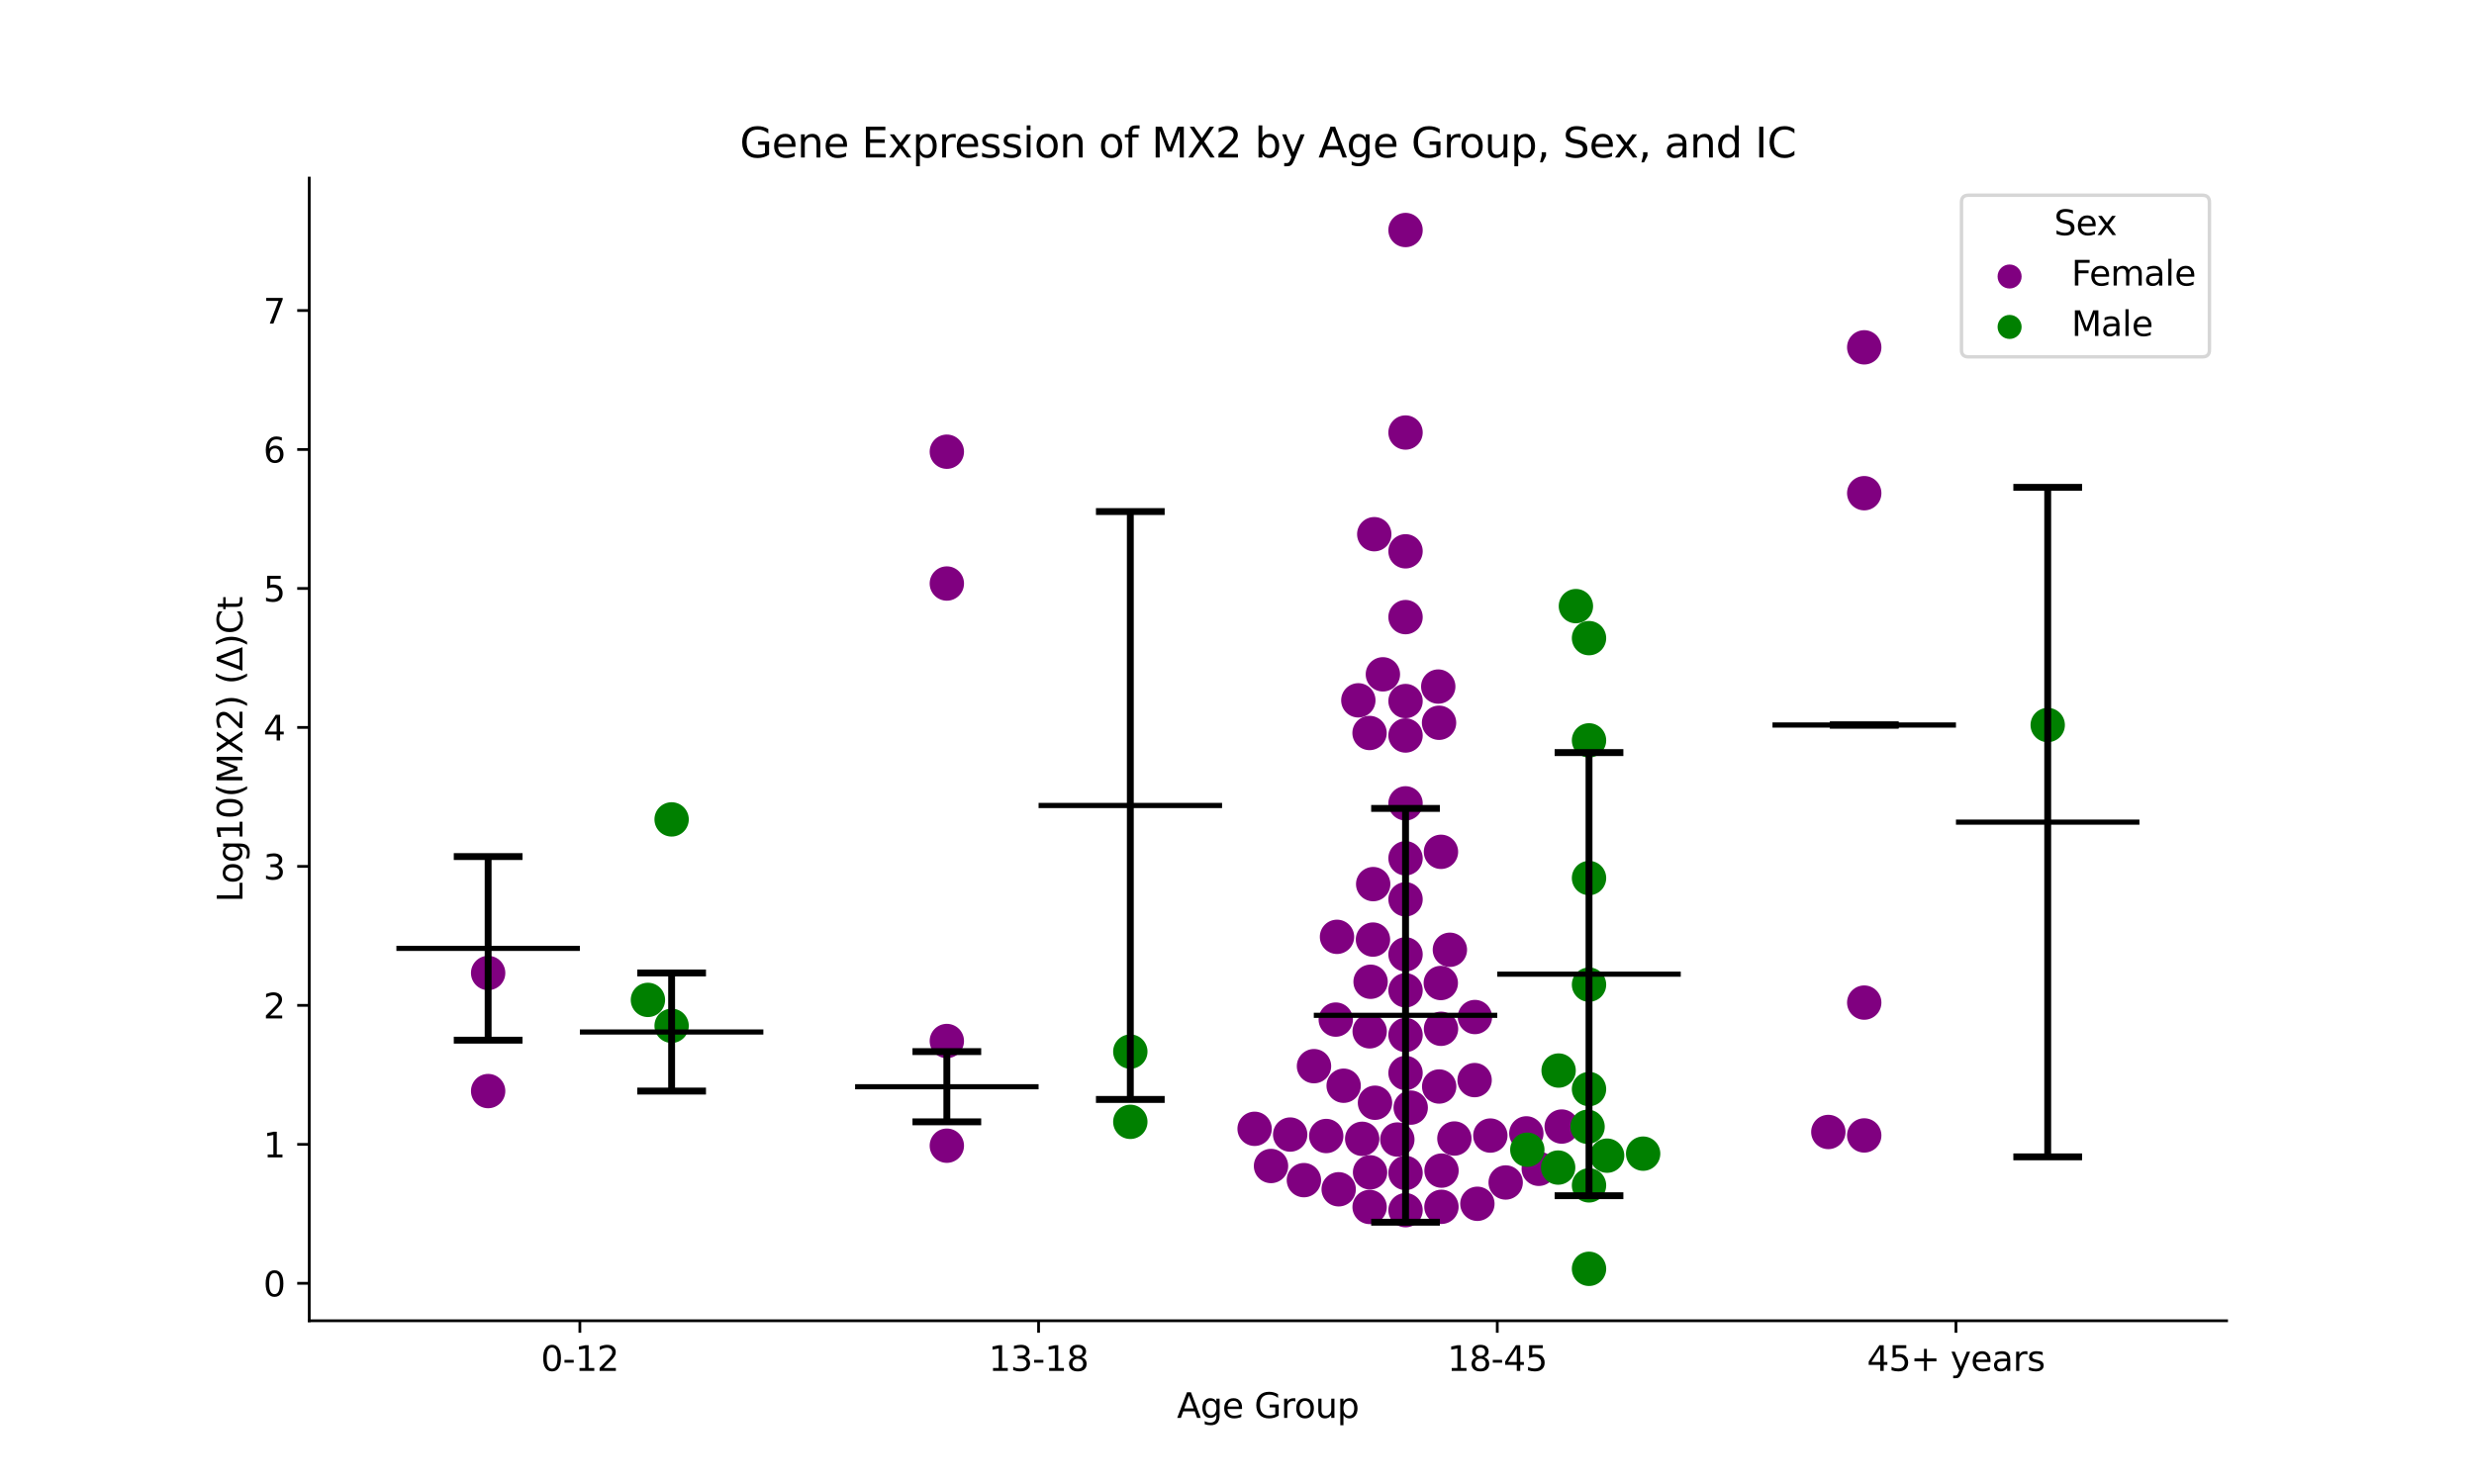 <?xml version="1.0" encoding="utf-8" standalone="no"?>
<!DOCTYPE svg PUBLIC "-//W3C//DTD SVG 1.1//EN"
  "http://www.w3.org/Graphics/SVG/1.1/DTD/svg11.dtd">
<svg xmlns:xlink="http://www.w3.org/1999/xlink" width="720pt" height="432pt" viewBox="0 0 720 432" xmlns="http://www.w3.org/2000/svg" version="1.1">
 <defs>
  <style type="text/css">*{stroke-linejoin: round; stroke-linecap: butt}</style>
 </defs>
 <g id="figure_1">
  <g id="patch_1">
   <path d="M 0 432 
L 720 432 
L 720 0 
L 0 0 
z
" style="fill: #ffffff"/>
  </g>
  <g id="axes_1">
   <g id="patch_2">
    <path d="M 90 384.48 
L 648 384.48 
L 648 51.84 
L 90 51.84 
z
" style="fill: #ffffff"/>
   </g>
   <g id="PathCollection_1">
    <defs>
     <path id="C0_0_14cafa41f7" d="M 0 5 
C 1.326 5 2.598 4.473 3.536 3.536 
C 4.473 2.598 5 1.326 5 -0 
C 5 -1.326 4.473 -2.598 3.536 -3.536 
C 2.598 -4.473 1.326 -5 0 -5 
C -1.326 -5 -2.598 -4.473 -3.536 -3.536 
C -4.473 -2.598 -5 -1.326 -5 0 
C -5 1.326 -4.473 2.598 -3.536 3.536 
C -2.598 4.473 -1.326 5 0 5 
z
"/>
    </defs>
    <g clip-path="url(#p8134dd00be)">
     <use xlink:href="#C0_0_14cafa41f7" x="142.062" y="317.617" style="fill: #800080"/>
    </g>
    <g clip-path="url(#p8134dd00be)">
     <use xlink:href="#C0_0_14cafa41f7" x="142.062" y="283.242" style="fill: #800080"/>
    </g>
   </g>
   <g id="PathCollection_2">
    <defs>
     <path id="C1_0_fc79e1c03d" d="M 0 5 
C 1.326 5 2.598 4.473 3.536 3.536 
C 4.473 2.598 5 1.326 5 -0 
C 5 -1.326 4.473 -2.598 3.536 -3.536 
C 2.598 -4.473 1.326 -5 0 -5 
C -1.326 -5 -2.598 -4.473 -3.536 -3.536 
C -4.473 -2.598 -5 -1.326 -5 0 
C -5 1.326 -4.473 2.598 -3.536 3.536 
C -2.598 4.473 -1.326 5 0 5 
z
"/>
    </defs>
    <g clip-path="url(#p8134dd00be)">
     <use xlink:href="#C1_0_fc79e1c03d" x="195.459" y="238.531" style="fill: #008000"/>
    </g>
    <g clip-path="url(#p8134dd00be)">
     <use xlink:href="#C1_0_fc79e1c03d" x="195.459" y="298.617" style="fill: #008000"/>
    </g>
    <g clip-path="url(#p8134dd00be)">
     <use xlink:href="#C1_0_fc79e1c03d" x="188.563" y="291.076" style="fill: #008000"/>
    </g>
   </g>
   <g id="PathCollection_3">
    <defs>
     <path id="C2_0_3d8d59b34d" d="M 0 5 
C 1.326 5 2.598 4.473 3.536 3.536 
C 4.473 2.598 5 1.326 5 -0 
C 5 -1.326 4.473 -2.598 3.536 -3.536 
C 2.598 -4.473 1.326 -5 0 -5 
C -1.326 -5 -2.598 -4.473 -3.536 -3.536 
C -4.473 -2.598 -5 -1.326 -5 0 
C -5 1.326 -4.473 2.598 -3.536 3.536 
C -2.598 4.473 -1.326 5 0 5 
z
"/>
    </defs>
    <g clip-path="url(#p8134dd00be)">
     <use xlink:href="#C2_0_3d8d59b34d" x="275.555" y="303.046" style="fill: #800080"/>
    </g>
    <g clip-path="url(#p8134dd00be)">
     <use xlink:href="#C2_0_3d8d59b34d" x="275.555" y="169.869" style="fill: #800080"/>
    </g>
    <g clip-path="url(#p8134dd00be)">
     <use xlink:href="#C2_0_3d8d59b34d" x="275.555" y="131.495" style="fill: #800080"/>
    </g>
    <g clip-path="url(#p8134dd00be)">
     <use xlink:href="#C2_0_3d8d59b34d" x="275.555" y="333.52" style="fill: #800080"/>
    </g>
   </g>
   <g id="PathCollection_4">
    <defs>
     <path id="C3_0_95759c732e" d="M 0 5 
C 1.326 5 2.598 4.473 3.536 3.536 
C 4.473 2.598 5 1.326 5 -0 
C 5 -1.326 4.473 -2.598 3.536 -3.536 
C 2.598 -4.473 1.326 -5 0 -5 
C -1.326 -5 -2.598 -4.473 -3.536 -3.536 
C -4.473 -2.598 -5 -1.326 -5 0 
C -5 1.326 -4.473 2.598 -3.536 3.536 
C -2.598 4.473 -1.326 5 0 5 
z
"/>
    </defs>
    <g clip-path="url(#p8134dd00be)">
     <use xlink:href="#C3_0_95759c732e" x="328.952" y="306.129" style="fill: #008000"/>
    </g>
    <g clip-path="url(#p8134dd00be)">
     <use xlink:href="#C3_0_95759c732e" x="328.952" y="326.574" style="fill: #008000"/>
    </g>
   </g>
   <g id="PathCollection_5">
    <defs>
     <path id="C4_0_d6469224ca" d="M 0 5 
C 1.326 5 2.598 4.473 3.536 3.536 
C 4.473 2.598 5 1.326 5 -0 
C 5 -1.326 4.473 -2.598 3.536 -3.536 
C 2.598 -4.473 1.326 -5 0 -5 
C -1.326 -5 -2.598 -4.473 -3.536 -3.536 
C -4.473 -2.598 -5 -1.326 -5 0 
C -5 1.326 -4.473 2.598 -3.536 3.536 
C -2.598 4.473 -1.326 5 0 5 
z
"/>
    </defs>
    <g clip-path="url(#p8134dd00be)">
     <use xlink:href="#C4_0_d6469224ca" x="419.309" y="286.162" style="fill: #800080"/>
    </g>
    <g clip-path="url(#p8134dd00be)">
     <use xlink:href="#C4_0_d6469224ca" x="409.048" y="301.296" style="fill: #800080"/>
    </g>
    <g clip-path="url(#p8134dd00be)">
     <use xlink:href="#C4_0_d6469224ca" x="399.569" y="273.52" style="fill: #800080"/>
    </g>
    <g clip-path="url(#p8134dd00be)">
     <use xlink:href="#C4_0_d6469224ca" x="409.048" y="277.821" style="fill: #800080"/>
    </g>
    <g clip-path="url(#p8134dd00be)">
     <use xlink:href="#C4_0_d6469224ca" x="421.954" y="276.485" style="fill: #800080"/>
    </g>
    <g clip-path="url(#p8134dd00be)">
     <use xlink:href="#C4_0_d6469224ca" x="429.152" y="314.424" style="fill: #800080"/>
    </g>
    <g clip-path="url(#p8134dd00be)">
     <use xlink:href="#C4_0_d6469224ca" x="418.8" y="210.4" style="fill: #800080"/>
    </g>
    <g clip-path="url(#p8134dd00be)">
     <use xlink:href="#C4_0_d6469224ca" x="409.048" y="249.852" style="fill: #800080"/>
    </g>
    <g clip-path="url(#p8134dd00be)">
     <use xlink:href="#C4_0_d6469224ca" x="423.265" y="331.43" style="fill: #800080"/>
    </g>
    <g clip-path="url(#p8134dd00be)">
     <use xlink:href="#C4_0_d6469224ca" x="438.19" y="344.226" style="fill: #800080"/>
    </g>
    <g clip-path="url(#p8134dd00be)">
     <use xlink:href="#C4_0_d6469224ca" x="382.406" y="310.368" style="fill: #800080"/>
    </g>
    <g clip-path="url(#p8134dd00be)">
     <use xlink:href="#C4_0_d6469224ca" x="447.823" y="340.246" style="fill: #800080"/>
    </g>
    <g clip-path="url(#p8134dd00be)">
     <use xlink:href="#C4_0_d6469224ca" x="454.495" y="327.947" style="fill: #800080"/>
    </g>
    <g clip-path="url(#p8134dd00be)">
     <use xlink:href="#C4_0_d6469224ca" x="398.576" y="213.378" style="fill: #800080"/>
    </g>
    <g clip-path="url(#p8134dd00be)">
     <use xlink:href="#C4_0_d6469224ca" x="409.048" y="179.646" style="fill: #800080"/>
    </g>
    <g clip-path="url(#p8134dd00be)">
     <use xlink:href="#C4_0_d6469224ca" x="409.048" y="352.289" style="fill: #800080"/>
    </g>
    <g clip-path="url(#p8134dd00be)">
     <use xlink:href="#C4_0_d6469224ca" x="410.552" y="322.434" style="fill: #800080"/>
    </g>
    <g clip-path="url(#p8134dd00be)">
     <use xlink:href="#C4_0_d6469224ca" x="409.048" y="125.91" style="fill: #800080"/>
    </g>
    <g clip-path="url(#p8134dd00be)">
     <use xlink:href="#C4_0_d6469224ca" x="398.878" y="285.796" style="fill: #800080"/>
    </g>
    <g clip-path="url(#p8134dd00be)">
     <use xlink:href="#C4_0_d6469224ca" x="409.048" y="261.797" style="fill: #800080"/>
    </g>
    <g clip-path="url(#p8134dd00be)">
     <use xlink:href="#C4_0_d6469224ca" x="409.048" y="312.353" style="fill: #800080"/>
    </g>
    <g clip-path="url(#p8134dd00be)">
     <use xlink:href="#C4_0_d6469224ca" x="409.048" y="204.085" style="fill: #800080"/>
    </g>
    <g clip-path="url(#p8134dd00be)">
     <use xlink:href="#C4_0_d6469224ca" x="402.457" y="196.301" style="fill: #800080"/>
    </g>
    <g clip-path="url(#p8134dd00be)">
     <use xlink:href="#C4_0_d6469224ca" x="409.048" y="66.96" style="fill: #800080"/>
    </g>
    <g clip-path="url(#p8134dd00be)">
     <use xlink:href="#C4_0_d6469224ca" x="369.9" y="339.431" style="fill: #800080"/>
    </g>
    <g clip-path="url(#p8134dd00be)">
     <use xlink:href="#C4_0_d6469224ca" x="399.947" y="155.507" style="fill: #800080"/>
    </g>
    <g clip-path="url(#p8134dd00be)">
     <use xlink:href="#C4_0_d6469224ca" x="389.103" y="272.717" style="fill: #800080"/>
    </g>
    <g clip-path="url(#p8134dd00be)">
     <use xlink:href="#C4_0_d6469224ca" x="385.967" y="330.7" style="fill: #800080"/>
    </g>
    <g clip-path="url(#p8134dd00be)">
     <use xlink:href="#C4_0_d6469224ca" x="409.048" y="233.863" style="fill: #800080"/>
    </g>
    <g clip-path="url(#p8134dd00be)">
     <use xlink:href="#C4_0_d6469224ca" x="398.594" y="351.355" style="fill: #800080"/>
    </g>
    <g clip-path="url(#p8134dd00be)">
     <use xlink:href="#C4_0_d6469224ca" x="406.661" y="331.722" style="fill: #800080"/>
    </g>
    <g clip-path="url(#p8134dd00be)">
     <use xlink:href="#C4_0_d6469224ca" x="418.568" y="199.867" style="fill: #800080"/>
    </g>
    <g clip-path="url(#p8134dd00be)">
     <use xlink:href="#C4_0_d6469224ca" x="419.36" y="247.971" style="fill: #800080"/>
    </g>
    <g clip-path="url(#p8134dd00be)">
     <use xlink:href="#C4_0_d6469224ca" x="444.205" y="329.934" style="fill: #800080"/>
    </g>
    <g clip-path="url(#p8134dd00be)">
     <use xlink:href="#C4_0_d6469224ca" x="429.957" y="350.432" style="fill: #800080"/>
    </g>
    <g clip-path="url(#p8134dd00be)">
     <use xlink:href="#C4_0_d6469224ca" x="409.048" y="160.494" style="fill: #800080"/>
    </g>
    <g clip-path="url(#p8134dd00be)">
     <use xlink:href="#C4_0_d6469224ca" x="419.375" y="299.487" style="fill: #800080"/>
    </g>
    <g clip-path="url(#p8134dd00be)">
     <use xlink:href="#C4_0_d6469224ca" x="398.608" y="300.225" style="fill: #800080"/>
    </g>
    <g clip-path="url(#p8134dd00be)">
     <use xlink:href="#C4_0_d6469224ca" x="379.47" y="343.545" style="fill: #800080"/>
    </g>
    <g clip-path="url(#p8134dd00be)">
     <use xlink:href="#C4_0_d6469224ca" x="409.048" y="341.46" style="fill: #800080"/>
    </g>
    <g clip-path="url(#p8134dd00be)">
     <use xlink:href="#C4_0_d6469224ca" x="419.497" y="351.311" style="fill: #800080"/>
    </g>
    <g clip-path="url(#p8134dd00be)">
     <use xlink:href="#C4_0_d6469224ca" x="400.158" y="321.016" style="fill: #800080"/>
    </g>
    <g clip-path="url(#p8134dd00be)">
     <use xlink:href="#C4_0_d6469224ca" x="365.124" y="328.605" style="fill: #800080"/>
    </g>
    <g clip-path="url(#p8134dd00be)">
     <use xlink:href="#C4_0_d6469224ca" x="398.726" y="341.277" style="fill: #800080"/>
    </g>
    <g clip-path="url(#p8134dd00be)">
     <use xlink:href="#C4_0_d6469224ca" x="419.523" y="340.774" style="fill: #800080"/>
    </g>
    <g clip-path="url(#p8134dd00be)">
     <use xlink:href="#C4_0_d6469224ca" x="375.477" y="330.277" style="fill: #800080"/>
    </g>
    <g clip-path="url(#p8134dd00be)">
     <use xlink:href="#C4_0_d6469224ca" x="433.726" y="330.57" style="fill: #800080"/>
    </g>
    <g clip-path="url(#p8134dd00be)">
     <use xlink:href="#C4_0_d6469224ca" x="391.038" y="316.061" style="fill: #800080"/>
    </g>
    <g clip-path="url(#p8134dd00be)">
     <use xlink:href="#C4_0_d6469224ca" x="388.74" y="296.81" style="fill: #800080"/>
    </g>
    <g clip-path="url(#p8134dd00be)">
     <use xlink:href="#C4_0_d6469224ca" x="395.312" y="203.873" style="fill: #800080"/>
    </g>
    <g clip-path="url(#p8134dd00be)">
     <use xlink:href="#C4_0_d6469224ca" x="399.633" y="257.371" style="fill: #800080"/>
    </g>
    <g clip-path="url(#p8134dd00be)">
     <use xlink:href="#C4_0_d6469224ca" x="418.836" y="316.289" style="fill: #800080"/>
    </g>
    <g clip-path="url(#p8134dd00be)">
     <use xlink:href="#C4_0_d6469224ca" x="429.24" y="296.064" style="fill: #800080"/>
    </g>
    <g clip-path="url(#p8134dd00be)">
     <use xlink:href="#C4_0_d6469224ca" x="396.432" y="331.518" style="fill: #800080"/>
    </g>
    <g clip-path="url(#p8134dd00be)">
     <use xlink:href="#C4_0_d6469224ca" x="409.048" y="288.284" style="fill: #800080"/>
    </g>
    <g clip-path="url(#p8134dd00be)">
     <use xlink:href="#C4_0_d6469224ca" x="409.048" y="214.106" style="fill: #800080"/>
    </g>
    <g clip-path="url(#p8134dd00be)">
     <use xlink:href="#C4_0_d6469224ca" x="389.592" y="346.207" style="fill: #800080"/>
    </g>
   </g>
   <g id="PathCollection_6">
    <defs>
     <path id="C5_0_64994efc6b" d="M 0 5 
C 1.326 5 2.598 4.473 3.536 3.536 
C 4.473 2.598 5 1.326 5 -0 
C 5 -1.326 4.473 -2.598 3.536 -3.536 
C 2.598 -4.473 1.326 -5 0 -5 
C -1.326 -5 -2.598 -4.473 -3.536 -3.536 
C -4.473 -2.598 -5 -1.326 -5 0 
C -5 1.326 -4.473 2.598 -3.536 3.536 
C -2.598 4.473 -1.326 5 0 5 
z
"/>
    </defs>
    <g clip-path="url(#p8134dd00be)">
     <use xlink:href="#C5_0_64994efc6b" x="462.445" y="255.607" style="fill: #008000"/>
    </g>
    <g clip-path="url(#p8134dd00be)">
     <use xlink:href="#C5_0_64994efc6b" x="462.445" y="345.066" style="fill: #008000"/>
    </g>
    <g clip-path="url(#p8134dd00be)">
     <use xlink:href="#C5_0_64994efc6b" x="462.445" y="369.36" style="fill: #008000"/>
    </g>
    <g clip-path="url(#p8134dd00be)">
     <use xlink:href="#C5_0_64994efc6b" x="462.445" y="215.524" style="fill: #008000"/>
    </g>
    <g clip-path="url(#p8134dd00be)">
     <use xlink:href="#C5_0_64994efc6b" x="462.445" y="185.764" style="fill: #008000"/>
    </g>
    <g clip-path="url(#p8134dd00be)">
     <use xlink:href="#C5_0_64994efc6b" x="462.024" y="328.014" style="fill: #008000"/>
    </g>
    <g clip-path="url(#p8134dd00be)">
     <use xlink:href="#C5_0_64994efc6b" x="462.445" y="286.637" style="fill: #008000"/>
    </g>
    <g clip-path="url(#p8134dd00be)">
     <use xlink:href="#C5_0_64994efc6b" x="478.198" y="335.833" style="fill: #008000"/>
    </g>
    <g clip-path="url(#p8134dd00be)">
     <use xlink:href="#C5_0_64994efc6b" x="458.631" y="176.448" style="fill: #008000"/>
    </g>
    <g clip-path="url(#p8134dd00be)">
     <use xlink:href="#C5_0_64994efc6b" x="467.716" y="336.418" style="fill: #008000"/>
    </g>
    <g clip-path="url(#p8134dd00be)">
     <use xlink:href="#C5_0_64994efc6b" x="453.601" y="311.641" style="fill: #008000"/>
    </g>
    <g clip-path="url(#p8134dd00be)">
     <use xlink:href="#C5_0_64994efc6b" x="462.445" y="317.032" style="fill: #008000"/>
    </g>
    <g clip-path="url(#p8134dd00be)">
     <use xlink:href="#C5_0_64994efc6b" x="444.491" y="334.692" style="fill: #008000"/>
    </g>
    <g clip-path="url(#p8134dd00be)">
     <use xlink:href="#C5_0_64994efc6b" x="453.463" y="339.887" style="fill: #008000"/>
    </g>
   </g>
   <g id="PathCollection_7">
    <defs>
     <path id="C6_0_3e6d1acc61" d="M 0 5 
C 1.326 5 2.598 4.473 3.536 3.536 
C 4.473 2.598 5 1.326 5 -0 
C 5 -1.326 4.473 -2.598 3.536 -3.536 
C 2.598 -4.473 1.326 -5 0 -5 
C -1.326 -5 -2.598 -4.473 -3.536 -3.536 
C -4.473 -2.598 -5 -1.326 -5 0 
C -5 1.326 -4.473 2.598 -3.536 3.536 
C -2.598 4.473 -1.326 5 0 5 
z
"/>
    </defs>
    <g clip-path="url(#p8134dd00be)">
     <use xlink:href="#C6_0_3e6d1acc61" x="542.541" y="330.53" style="fill: #800080"/>
    </g>
    <g clip-path="url(#p8134dd00be)">
     <use xlink:href="#C6_0_3e6d1acc61" x="542.541" y="143.573" style="fill: #800080"/>
    </g>
    <g clip-path="url(#p8134dd00be)">
     <use xlink:href="#C6_0_3e6d1acc61" x="542.541" y="101.113" style="fill: #800080"/>
    </g>
    <g clip-path="url(#p8134dd00be)">
     <use xlink:href="#C6_0_3e6d1acc61" x="542.541" y="291.863" style="fill: #800080"/>
    </g>
    <g clip-path="url(#p8134dd00be)">
     <use xlink:href="#C6_0_3e6d1acc61" x="532.094" y="329.525" style="fill: #800080"/>
    </g>
   </g>
   <g id="PathCollection_8">
    <defs>
     <path id="m0d640b3d85" d="M 0 5 
C 1.326 5 2.598 4.473 3.536 3.536 
C 4.473 2.598 5 1.326 5 0 
C 5 -1.326 4.473 -2.598 3.536 -3.536 
C 2.598 -4.473 1.326 -5 0 -5 
C -1.326 -5 -2.598 -4.473 -3.536 -3.536 
C -4.473 -2.598 -5 -1.326 -5 0 
C -5 1.326 -4.473 2.598 -3.536 3.536 
C -2.598 4.473 -1.326 5 0 5 
z
"/>
    </defs>
    <g clip-path="url(#p8134dd00be)">
     <use xlink:href="#m0d640b3d85" x="595.938" y="211.056" style="fill: #008000"/>
    </g>
   </g>
   <g id="PathCollection_9"/>
   <g id="PathCollection_10"/>
   <g id="matplotlib.axis_1">
    <g id="xtick_1">
     <g id="line2d_1">
      <defs>
       <path id="m3f977ef254" d="M 0 0 
L 0 3.5 
" style="stroke: #000000; stroke-width: 0.8"/>
      </defs>
      <g>
       <use xlink:href="#m3f977ef254" x="168.761" y="384.48" style="stroke: #000000; stroke-width: 0.8"/>
      </g>
     </g>
     <g id="text_1">
      <!-- 0-12 -->
      <g transform="translate(157.413 399.078) scale(0.1 -0.1)">
       <defs>
        <path id="DejaVuSans-30" d="M 2034 4250 
Q 1547 4250 1301 3770 
Q 1056 3291 1056 2328 
Q 1056 1369 1301 889 
Q 1547 409 2034 409 
Q 2525 409 2770 889 
Q 3016 1369 3016 2328 
Q 3016 3291 2770 3770 
Q 2525 4250 2034 4250 
z
M 2034 4750 
Q 2819 4750 3233 4129 
Q 3647 3509 3647 2328 
Q 3647 1150 3233 529 
Q 2819 -91 2034 -91 
Q 1250 -91 836 529 
Q 422 1150 422 2328 
Q 422 3509 836 4129 
Q 1250 4750 2034 4750 
z
" transform="scale(0.016)"/>
        <path id="DejaVuSans-2d" d="M 313 2009 
L 1997 2009 
L 1997 1497 
L 313 1497 
L 313 2009 
z
" transform="scale(0.016)"/>
        <path id="DejaVuSans-31" d="M 794 531 
L 1825 531 
L 1825 4091 
L 703 3866 
L 703 4441 
L 1819 4666 
L 2450 4666 
L 2450 531 
L 3481 531 
L 3481 0 
L 794 0 
L 794 531 
z
" transform="scale(0.016)"/>
        <path id="DejaVuSans-32" d="M 1228 531 
L 3431 531 
L 3431 0 
L 469 0 
L 469 531 
Q 828 903 1448 1529 
Q 2069 2156 2228 2338 
Q 2531 2678 2651 2914 
Q 2772 3150 2772 3378 
Q 2772 3750 2511 3984 
Q 2250 4219 1831 4219 
Q 1534 4219 1204 4116 
Q 875 4013 500 3803 
L 500 4441 
Q 881 4594 1212 4672 
Q 1544 4750 1819 4750 
Q 2544 4750 2975 4387 
Q 3406 4025 3406 3419 
Q 3406 3131 3298 2873 
Q 3191 2616 2906 2266 
Q 2828 2175 2409 1742 
Q 1991 1309 1228 531 
z
" transform="scale(0.016)"/>
       </defs>
       <use xlink:href="#DejaVuSans-30"/>
       <use xlink:href="#DejaVuSans-2d" x="63.623"/>
       <use xlink:href="#DejaVuSans-31" x="99.707"/>
       <use xlink:href="#DejaVuSans-32" x="163.33"/>
      </g>
     </g>
    </g>
    <g id="xtick_2">
     <g id="line2d_2">
      <g>
       <use xlink:href="#m3f977ef254" x="302.254" y="384.48" style="stroke: #000000; stroke-width: 0.8"/>
      </g>
     </g>
     <g id="text_2">
      <!-- 13-18 -->
      <g transform="translate(287.725 399.078) scale(0.1 -0.1)">
       <defs>
        <path id="DejaVuSans-33" d="M 2597 2516 
Q 3050 2419 3304 2112 
Q 3559 1806 3559 1356 
Q 3559 666 3084 287 
Q 2609 -91 1734 -91 
Q 1441 -91 1130 -33 
Q 819 25 488 141 
L 488 750 
Q 750 597 1062 519 
Q 1375 441 1716 441 
Q 2309 441 2620 675 
Q 2931 909 2931 1356 
Q 2931 1769 2642 2001 
Q 2353 2234 1838 2234 
L 1294 2234 
L 1294 2753 
L 1863 2753 
Q 2328 2753 2575 2939 
Q 2822 3125 2822 3475 
Q 2822 3834 2567 4026 
Q 2313 4219 1838 4219 
Q 1578 4219 1281 4162 
Q 984 4106 628 3988 
L 628 4550 
Q 988 4650 1302 4700 
Q 1616 4750 1894 4750 
Q 2613 4750 3031 4423 
Q 3450 4097 3450 3541 
Q 3450 3153 3228 2886 
Q 3006 2619 2597 2516 
z
" transform="scale(0.016)"/>
        <path id="DejaVuSans-38" d="M 2034 2216 
Q 1584 2216 1326 1975 
Q 1069 1734 1069 1313 
Q 1069 891 1326 650 
Q 1584 409 2034 409 
Q 2484 409 2743 651 
Q 3003 894 3003 1313 
Q 3003 1734 2745 1975 
Q 2488 2216 2034 2216 
z
M 1403 2484 
Q 997 2584 770 2862 
Q 544 3141 544 3541 
Q 544 4100 942 4425 
Q 1341 4750 2034 4750 
Q 2731 4750 3128 4425 
Q 3525 4100 3525 3541 
Q 3525 3141 3298 2862 
Q 3072 2584 2669 2484 
Q 3125 2378 3379 2068 
Q 3634 1759 3634 1313 
Q 3634 634 3220 271 
Q 2806 -91 2034 -91 
Q 1263 -91 848 271 
Q 434 634 434 1313 
Q 434 1759 690 2068 
Q 947 2378 1403 2484 
z
M 1172 3481 
Q 1172 3119 1398 2916 
Q 1625 2713 2034 2713 
Q 2441 2713 2670 2916 
Q 2900 3119 2900 3481 
Q 2900 3844 2670 4047 
Q 2441 4250 2034 4250 
Q 1625 4250 1398 4047 
Q 1172 3844 1172 3481 
z
" transform="scale(0.016)"/>
       </defs>
       <use xlink:href="#DejaVuSans-31"/>
       <use xlink:href="#DejaVuSans-33" x="63.623"/>
       <use xlink:href="#DejaVuSans-2d" x="127.246"/>
       <use xlink:href="#DejaVuSans-31" x="163.33"/>
       <use xlink:href="#DejaVuSans-38" x="226.953"/>
      </g>
     </g>
    </g>
    <g id="xtick_3">
     <g id="line2d_3">
      <g>
       <use xlink:href="#m3f977ef254" x="435.746" y="384.48" style="stroke: #000000; stroke-width: 0.8"/>
      </g>
     </g>
     <g id="text_3">
      <!-- 18-45 -->
      <g transform="translate(421.218 399.078) scale(0.1 -0.1)">
       <defs>
        <path id="DejaVuSans-34" d="M 2419 4116 
L 825 1625 
L 2419 1625 
L 2419 4116 
z
M 2253 4666 
L 3047 4666 
L 3047 1625 
L 3713 1625 
L 3713 1100 
L 3047 1100 
L 3047 0 
L 2419 0 
L 2419 1100 
L 313 1100 
L 313 1709 
L 2253 4666 
z
" transform="scale(0.016)"/>
        <path id="DejaVuSans-35" d="M 691 4666 
L 3169 4666 
L 3169 4134 
L 1269 4134 
L 1269 2991 
Q 1406 3038 1543 3061 
Q 1681 3084 1819 3084 
Q 2600 3084 3056 2656 
Q 3513 2228 3513 1497 
Q 3513 744 3044 326 
Q 2575 -91 1722 -91 
Q 1428 -91 1123 -41 
Q 819 9 494 109 
L 494 744 
Q 775 591 1075 516 
Q 1375 441 1709 441 
Q 2250 441 2565 725 
Q 2881 1009 2881 1497 
Q 2881 1984 2565 2268 
Q 2250 2553 1709 2553 
Q 1456 2553 1204 2497 
Q 953 2441 691 2322 
L 691 4666 
z
" transform="scale(0.016)"/>
       </defs>
       <use xlink:href="#DejaVuSans-31"/>
       <use xlink:href="#DejaVuSans-38" x="63.623"/>
       <use xlink:href="#DejaVuSans-2d" x="127.246"/>
       <use xlink:href="#DejaVuSans-34" x="163.33"/>
       <use xlink:href="#DejaVuSans-35" x="226.953"/>
      </g>
     </g>
    </g>
    <g id="xtick_4">
     <g id="line2d_4">
      <g>
       <use xlink:href="#m3f977ef254" x="569.239" y="384.48" style="stroke: #000000; stroke-width: 0.8"/>
      </g>
     </g>
     <g id="text_4">
      <!-- 45+ years -->
      <g transform="translate(543.338 399.078) scale(0.1 -0.1)">
       <defs>
        <path id="DejaVuSans-2b" d="M 2944 4013 
L 2944 2272 
L 4684 2272 
L 4684 1741 
L 2944 1741 
L 2944 0 
L 2419 0 
L 2419 1741 
L 678 1741 
L 678 2272 
L 2419 2272 
L 2419 4013 
L 2944 4013 
z
" transform="scale(0.016)"/>
        <path id="DejaVuSans-20" transform="scale(0.016)"/>
        <path id="DejaVuSans-79" d="M 2059 -325 
Q 1816 -950 1584 -1140 
Q 1353 -1331 966 -1331 
L 506 -1331 
L 506 -850 
L 844 -850 
Q 1081 -850 1212 -737 
Q 1344 -625 1503 -206 
L 1606 56 
L 191 3500 
L 800 3500 
L 1894 763 
L 2988 3500 
L 3597 3500 
L 2059 -325 
z
" transform="scale(0.016)"/>
        <path id="DejaVuSans-65" d="M 3597 1894 
L 3597 1613 
L 953 1613 
Q 991 1019 1311 708 
Q 1631 397 2203 397 
Q 2534 397 2845 478 
Q 3156 559 3463 722 
L 3463 178 
Q 3153 47 2828 -22 
Q 2503 -91 2169 -91 
Q 1331 -91 842 396 
Q 353 884 353 1716 
Q 353 2575 817 3079 
Q 1281 3584 2069 3584 
Q 2775 3584 3186 3129 
Q 3597 2675 3597 1894 
z
M 3022 2063 
Q 3016 2534 2758 2815 
Q 2500 3097 2075 3097 
Q 1594 3097 1305 2825 
Q 1016 2553 972 2059 
L 3022 2063 
z
" transform="scale(0.016)"/>
        <path id="DejaVuSans-61" d="M 2194 1759 
Q 1497 1759 1228 1600 
Q 959 1441 959 1056 
Q 959 750 1161 570 
Q 1363 391 1709 391 
Q 2188 391 2477 730 
Q 2766 1069 2766 1631 
L 2766 1759 
L 2194 1759 
z
M 3341 1997 
L 3341 0 
L 2766 0 
L 2766 531 
Q 2569 213 2275 61 
Q 1981 -91 1556 -91 
Q 1019 -91 701 211 
Q 384 513 384 1019 
Q 384 1609 779 1909 
Q 1175 2209 1959 2209 
L 2766 2209 
L 2766 2266 
Q 2766 2663 2505 2880 
Q 2244 3097 1772 3097 
Q 1472 3097 1187 3025 
Q 903 2953 641 2809 
L 641 3341 
Q 956 3463 1253 3523 
Q 1550 3584 1831 3584 
Q 2591 3584 2966 3190 
Q 3341 2797 3341 1997 
z
" transform="scale(0.016)"/>
        <path id="DejaVuSans-72" d="M 2631 2963 
Q 2534 3019 2420 3045 
Q 2306 3072 2169 3072 
Q 1681 3072 1420 2755 
Q 1159 2438 1159 1844 
L 1159 0 
L 581 0 
L 581 3500 
L 1159 3500 
L 1159 2956 
Q 1341 3275 1631 3429 
Q 1922 3584 2338 3584 
Q 2397 3584 2469 3576 
Q 2541 3569 2628 3553 
L 2631 2963 
z
" transform="scale(0.016)"/>
        <path id="DejaVuSans-73" d="M 2834 3397 
L 2834 2853 
Q 2591 2978 2328 3040 
Q 2066 3103 1784 3103 
Q 1356 3103 1142 2972 
Q 928 2841 928 2578 
Q 928 2378 1081 2264 
Q 1234 2150 1697 2047 
L 1894 2003 
Q 2506 1872 2764 1633 
Q 3022 1394 3022 966 
Q 3022 478 2636 193 
Q 2250 -91 1575 -91 
Q 1294 -91 989 -36 
Q 684 19 347 128 
L 347 722 
Q 666 556 975 473 
Q 1284 391 1588 391 
Q 1994 391 2212 530 
Q 2431 669 2431 922 
Q 2431 1156 2273 1281 
Q 2116 1406 1581 1522 
L 1381 1569 
Q 847 1681 609 1914 
Q 372 2147 372 2553 
Q 372 3047 722 3315 
Q 1072 3584 1716 3584 
Q 2034 3584 2315 3537 
Q 2597 3491 2834 3397 
z
" transform="scale(0.016)"/>
       </defs>
       <use xlink:href="#DejaVuSans-34"/>
       <use xlink:href="#DejaVuSans-35" x="63.623"/>
       <use xlink:href="#DejaVuSans-2b" x="127.246"/>
       <use xlink:href="#DejaVuSans-20" x="211.035"/>
       <use xlink:href="#DejaVuSans-79" x="242.822"/>
       <use xlink:href="#DejaVuSans-65" x="302.002"/>
       <use xlink:href="#DejaVuSans-61" x="363.525"/>
       <use xlink:href="#DejaVuSans-72" x="424.805"/>
       <use xlink:href="#DejaVuSans-73" x="465.918"/>
      </g>
     </g>
    </g>
    <g id="text_5">
     <!-- Age Group -->
     <g transform="translate(342.52 412.757) scale(0.1 -0.1)">
      <defs>
       <path id="DejaVuSans-41" d="M 2188 4044 
L 1331 1722 
L 3047 1722 
L 2188 4044 
z
M 1831 4666 
L 2547 4666 
L 4325 0 
L 3669 0 
L 3244 1197 
L 1141 1197 
L 716 0 
L 50 0 
L 1831 4666 
z
" transform="scale(0.016)"/>
       <path id="DejaVuSans-67" d="M 2906 1791 
Q 2906 2416 2648 2759 
Q 2391 3103 1925 3103 
Q 1463 3103 1205 2759 
Q 947 2416 947 1791 
Q 947 1169 1205 825 
Q 1463 481 1925 481 
Q 2391 481 2648 825 
Q 2906 1169 2906 1791 
z
M 3481 434 
Q 3481 -459 3084 -895 
Q 2688 -1331 1869 -1331 
Q 1566 -1331 1297 -1286 
Q 1028 -1241 775 -1147 
L 775 -588 
Q 1028 -725 1275 -790 
Q 1522 -856 1778 -856 
Q 2344 -856 2625 -561 
Q 2906 -266 2906 331 
L 2906 616 
Q 2728 306 2450 153 
Q 2172 0 1784 0 
Q 1141 0 747 490 
Q 353 981 353 1791 
Q 353 2603 747 3093 
Q 1141 3584 1784 3584 
Q 2172 3584 2450 3431 
Q 2728 3278 2906 2969 
L 2906 3500 
L 3481 3500 
L 3481 434 
z
" transform="scale(0.016)"/>
       <path id="DejaVuSans-47" d="M 3809 666 
L 3809 1919 
L 2778 1919 
L 2778 2438 
L 4434 2438 
L 4434 434 
Q 4069 175 3628 42 
Q 3188 -91 2688 -91 
Q 1594 -91 976 548 
Q 359 1188 359 2328 
Q 359 3472 976 4111 
Q 1594 4750 2688 4750 
Q 3144 4750 3555 4637 
Q 3966 4525 4313 4306 
L 4313 3634 
Q 3963 3931 3569 4081 
Q 3175 4231 2741 4231 
Q 1884 4231 1454 3753 
Q 1025 3275 1025 2328 
Q 1025 1384 1454 906 
Q 1884 428 2741 428 
Q 3075 428 3337 486 
Q 3600 544 3809 666 
z
" transform="scale(0.016)"/>
       <path id="DejaVuSans-6f" d="M 1959 3097 
Q 1497 3097 1228 2736 
Q 959 2375 959 1747 
Q 959 1119 1226 758 
Q 1494 397 1959 397 
Q 2419 397 2687 759 
Q 2956 1122 2956 1747 
Q 2956 2369 2687 2733 
Q 2419 3097 1959 3097 
z
M 1959 3584 
Q 2709 3584 3137 3096 
Q 3566 2609 3566 1747 
Q 3566 888 3137 398 
Q 2709 -91 1959 -91 
Q 1206 -91 779 398 
Q 353 888 353 1747 
Q 353 2609 779 3096 
Q 1206 3584 1959 3584 
z
" transform="scale(0.016)"/>
       <path id="DejaVuSans-75" d="M 544 1381 
L 544 3500 
L 1119 3500 
L 1119 1403 
Q 1119 906 1312 657 
Q 1506 409 1894 409 
Q 2359 409 2629 706 
Q 2900 1003 2900 1516 
L 2900 3500 
L 3475 3500 
L 3475 0 
L 2900 0 
L 2900 538 
Q 2691 219 2414 64 
Q 2138 -91 1772 -91 
Q 1169 -91 856 284 
Q 544 659 544 1381 
z
M 1991 3584 
L 1991 3584 
z
" transform="scale(0.016)"/>
       <path id="DejaVuSans-70" d="M 1159 525 
L 1159 -1331 
L 581 -1331 
L 581 3500 
L 1159 3500 
L 1159 2969 
Q 1341 3281 1617 3432 
Q 1894 3584 2278 3584 
Q 2916 3584 3314 3078 
Q 3713 2572 3713 1747 
Q 3713 922 3314 415 
Q 2916 -91 2278 -91 
Q 1894 -91 1617 61 
Q 1341 213 1159 525 
z
M 3116 1747 
Q 3116 2381 2855 2742 
Q 2594 3103 2138 3103 
Q 1681 3103 1420 2742 
Q 1159 2381 1159 1747 
Q 1159 1113 1420 752 
Q 1681 391 2138 391 
Q 2594 391 2855 752 
Q 3116 1113 3116 1747 
z
" transform="scale(0.016)"/>
      </defs>
      <use xlink:href="#DejaVuSans-41"/>
      <use xlink:href="#DejaVuSans-67" x="68.408"/>
      <use xlink:href="#DejaVuSans-65" x="131.885"/>
      <use xlink:href="#DejaVuSans-20" x="193.408"/>
      <use xlink:href="#DejaVuSans-47" x="225.195"/>
      <use xlink:href="#DejaVuSans-72" x="302.686"/>
      <use xlink:href="#DejaVuSans-6f" x="341.549"/>
      <use xlink:href="#DejaVuSans-75" x="402.73"/>
      <use xlink:href="#DejaVuSans-70" x="466.109"/>
     </g>
    </g>
   </g>
   <g id="matplotlib.axis_2">
    <g id="ytick_1">
     <g id="line2d_5">
      <defs>
       <path id="mbf4f9d572f" d="M 0 0 
L -3.5 0 
" style="stroke: #000000; stroke-width: 0.8"/>
      </defs>
      <g>
       <use xlink:href="#mbf4f9d572f" x="90" y="373.581" style="stroke: #000000; stroke-width: 0.8"/>
      </g>
     </g>
     <g id="text_6">
      <!-- 0 -->
      <g transform="translate(76.638 377.381) scale(0.1 -0.1)">
       <use xlink:href="#DejaVuSans-30"/>
      </g>
     </g>
    </g>
    <g id="ytick_2">
     <g id="line2d_6">
      <g>
       <use xlink:href="#mbf4f9d572f" x="90" y="333.127" style="stroke: #000000; stroke-width: 0.8"/>
      </g>
     </g>
     <g id="text_7">
      <!-- 1 -->
      <g transform="translate(76.638 336.926) scale(0.1 -0.1)">
       <use xlink:href="#DejaVuSans-31"/>
      </g>
     </g>
    </g>
    <g id="ytick_3">
     <g id="line2d_7">
      <g>
       <use xlink:href="#mbf4f9d572f" x="90" y="292.672" style="stroke: #000000; stroke-width: 0.8"/>
      </g>
     </g>
     <g id="text_8">
      <!-- 2 -->
      <g transform="translate(76.638 296.471) scale(0.1 -0.1)">
       <use xlink:href="#DejaVuSans-32"/>
      </g>
     </g>
    </g>
    <g id="ytick_4">
     <g id="line2d_8">
      <g>
       <use xlink:href="#mbf4f9d572f" x="90" y="252.217" style="stroke: #000000; stroke-width: 0.8"/>
      </g>
     </g>
     <g id="text_9">
      <!-- 3 -->
      <g transform="translate(76.638 256.016) scale(0.1 -0.1)">
       <use xlink:href="#DejaVuSans-33"/>
      </g>
     </g>
    </g>
    <g id="ytick_5">
     <g id="line2d_9">
      <g>
       <use xlink:href="#mbf4f9d572f" x="90" y="211.762" style="stroke: #000000; stroke-width: 0.8"/>
      </g>
     </g>
     <g id="text_10">
      <!-- 4 -->
      <g transform="translate(76.638 215.561) scale(0.1 -0.1)">
       <use xlink:href="#DejaVuSans-34"/>
      </g>
     </g>
    </g>
    <g id="ytick_6">
     <g id="line2d_10">
      <g>
       <use xlink:href="#mbf4f9d572f" x="90" y="171.307" style="stroke: #000000; stroke-width: 0.8"/>
      </g>
     </g>
     <g id="text_11">
      <!-- 5 -->
      <g transform="translate(76.638 175.106) scale(0.1 -0.1)">
       <use xlink:href="#DejaVuSans-35"/>
      </g>
     </g>
    </g>
    <g id="ytick_7">
     <g id="line2d_11">
      <g>
       <use xlink:href="#mbf4f9d572f" x="90" y="130.852" style="stroke: #000000; stroke-width: 0.8"/>
      </g>
     </g>
     <g id="text_12">
      <!-- 6 -->
      <g transform="translate(76.638 134.651) scale(0.1 -0.1)">
       <defs>
        <path id="DejaVuSans-36" d="M 2113 2584 
Q 1688 2584 1439 2293 
Q 1191 2003 1191 1497 
Q 1191 994 1439 701 
Q 1688 409 2113 409 
Q 2538 409 2786 701 
Q 3034 994 3034 1497 
Q 3034 2003 2786 2293 
Q 2538 2584 2113 2584 
z
M 3366 4563 
L 3366 3988 
Q 3128 4100 2886 4159 
Q 2644 4219 2406 4219 
Q 1781 4219 1451 3797 
Q 1122 3375 1075 2522 
Q 1259 2794 1537 2939 
Q 1816 3084 2150 3084 
Q 2853 3084 3261 2657 
Q 3669 2231 3669 1497 
Q 3669 778 3244 343 
Q 2819 -91 2113 -91 
Q 1303 -91 875 529 
Q 447 1150 447 2328 
Q 447 3434 972 4092 
Q 1497 4750 2381 4750 
Q 2619 4750 2861 4703 
Q 3103 4656 3366 4563 
z
" transform="scale(0.016)"/>
       </defs>
       <use xlink:href="#DejaVuSans-36"/>
      </g>
     </g>
    </g>
    <g id="ytick_8">
     <g id="line2d_12">
      <g>
       <use xlink:href="#mbf4f9d572f" x="90" y="90.397" style="stroke: #000000; stroke-width: 0.8"/>
      </g>
     </g>
     <g id="text_13">
      <!-- 7 -->
      <g transform="translate(76.638 94.197) scale(0.1 -0.1)">
       <defs>
        <path id="DejaVuSans-37" d="M 525 4666 
L 3525 4666 
L 3525 4397 
L 1831 0 
L 1172 0 
L 2766 4134 
L 525 4134 
L 525 4666 
z
" transform="scale(0.016)"/>
       </defs>
       <use xlink:href="#DejaVuSans-37"/>
      </g>
     </g>
    </g>
    <g id="text_14">
     <!-- Log10(MX2) (Δ)Ct -->
     <g transform="translate(70.558 262.639) rotate(-90) scale(0.1 -0.1)">
      <defs>
       <path id="DejaVuSans-4c" d="M 628 4666 
L 1259 4666 
L 1259 531 
L 3531 531 
L 3531 0 
L 628 0 
L 628 4666 
z
" transform="scale(0.016)"/>
       <path id="DejaVuSans-28" d="M 1984 4856 
Q 1566 4138 1362 3434 
Q 1159 2731 1159 2009 
Q 1159 1288 1364 580 
Q 1569 -128 1984 -844 
L 1484 -844 
Q 1016 -109 783 600 
Q 550 1309 550 2009 
Q 550 2706 781 3412 
Q 1013 4119 1484 4856 
L 1984 4856 
z
" transform="scale(0.016)"/>
       <path id="DejaVuSans-4d" d="M 628 4666 
L 1569 4666 
L 2759 1491 
L 3956 4666 
L 4897 4666 
L 4897 0 
L 4281 0 
L 4281 4097 
L 3078 897 
L 2444 897 
L 1241 4097 
L 1241 0 
L 628 0 
L 628 4666 
z
" transform="scale(0.016)"/>
       <path id="DejaVuSans-58" d="M 403 4666 
L 1081 4666 
L 2241 2931 
L 3406 4666 
L 4084 4666 
L 2584 2425 
L 4184 0 
L 3506 0 
L 2194 1984 
L 872 0 
L 191 0 
L 1856 2491 
L 403 4666 
z
" transform="scale(0.016)"/>
       <path id="DejaVuSans-29" d="M 513 4856 
L 1013 4856 
Q 1481 4119 1714 3412 
Q 1947 2706 1947 2009 
Q 1947 1309 1714 600 
Q 1481 -109 1013 -844 
L 513 -844 
Q 928 -128 1133 580 
Q 1338 1288 1338 2009 
Q 1338 2731 1133 3434 
Q 928 4138 513 4856 
z
" transform="scale(0.016)"/>
       <path id="DejaVuSans-394" d="M 2188 4044 
L 906 525 
L 3472 525 
L 2188 4044 
z
M 50 0 
L 1831 4666 
L 2547 4666 
L 4325 0 
L 50 0 
z
" transform="scale(0.016)"/>
       <path id="DejaVuSans-43" d="M 4122 4306 
L 4122 3641 
Q 3803 3938 3442 4084 
Q 3081 4231 2675 4231 
Q 1875 4231 1450 3742 
Q 1025 3253 1025 2328 
Q 1025 1406 1450 917 
Q 1875 428 2675 428 
Q 3081 428 3442 575 
Q 3803 722 4122 1019 
L 4122 359 
Q 3791 134 3420 21 
Q 3050 -91 2638 -91 
Q 1578 -91 968 557 
Q 359 1206 359 2328 
Q 359 3453 968 4101 
Q 1578 4750 2638 4750 
Q 3056 4750 3426 4639 
Q 3797 4528 4122 4306 
z
" transform="scale(0.016)"/>
       <path id="DejaVuSans-74" d="M 1172 4494 
L 1172 3500 
L 2356 3500 
L 2356 3053 
L 1172 3053 
L 1172 1153 
Q 1172 725 1289 603 
Q 1406 481 1766 481 
L 2356 481 
L 2356 0 
L 1766 0 
Q 1100 0 847 248 
Q 594 497 594 1153 
L 594 3053 
L 172 3053 
L 172 3500 
L 594 3500 
L 594 4494 
L 1172 4494 
z
" transform="scale(0.016)"/>
      </defs>
      <use xlink:href="#DejaVuSans-4c"/>
      <use xlink:href="#DejaVuSans-6f" x="53.963"/>
      <use xlink:href="#DejaVuSans-67" x="115.145"/>
      <use xlink:href="#DejaVuSans-31" x="178.621"/>
      <use xlink:href="#DejaVuSans-30" x="242.244"/>
      <use xlink:href="#DejaVuSans-28" x="305.867"/>
      <use xlink:href="#DejaVuSans-4d" x="344.881"/>
      <use xlink:href="#DejaVuSans-58" x="431.16"/>
      <use xlink:href="#DejaVuSans-32" x="499.666"/>
      <use xlink:href="#DejaVuSans-29" x="563.289"/>
      <use xlink:href="#DejaVuSans-20" x="602.303"/>
      <use xlink:href="#DejaVuSans-28" x="634.09"/>
      <use xlink:href="#DejaVuSans-394" x="673.104"/>
      <use xlink:href="#DejaVuSans-29" x="741.512"/>
      <use xlink:href="#DejaVuSans-43" x="780.525"/>
      <use xlink:href="#DejaVuSans-74" x="850.35"/>
     </g>
    </g>
   </g>
   <g id="LineCollection_1">
    <path d="M 142.062 302.8 
L 142.062 249.35 
" clip-path="url(#p8134dd00be)" style="fill: none; stroke: #000000; stroke-width: 2"/>
   </g>
   <g id="line2d_13">
    <defs>
     <path id="mf1aacd3c87" d="M 10 0 
L -10 -0 
" style="stroke: #000000; stroke-width: 2"/>
    </defs>
    <g clip-path="url(#p8134dd00be)">
     <use xlink:href="#mf1aacd3c87" x="142.062" y="302.8" style="stroke: #000000; stroke-width: 2"/>
    </g>
   </g>
   <g id="line2d_14">
    <g clip-path="url(#p8134dd00be)">
     <use xlink:href="#mf1aacd3c87" x="142.062" y="249.35" style="stroke: #000000; stroke-width: 2"/>
    </g>
   </g>
   <g id="LineCollection_2">
    <path d="M 115.364 276.075 
L 168.761 276.075 
" clip-path="url(#p8134dd00be)" style="fill: none; stroke: #000000; stroke-width: 1.5"/>
   </g>
   <g id="LineCollection_3">
    <path d="M 195.459 317.617 
L 195.459 283.242 
" clip-path="url(#p8134dd00be)" style="fill: none; stroke: #000000; stroke-width: 2"/>
   </g>
   <g id="line2d_15">
    <g clip-path="url(#p8134dd00be)">
     <use xlink:href="#mf1aacd3c87" x="195.459" y="317.617" style="stroke: #000000; stroke-width: 2"/>
    </g>
   </g>
   <g id="line2d_16">
    <g clip-path="url(#p8134dd00be)">
     <use xlink:href="#mf1aacd3c87" x="195.459" y="283.242" style="stroke: #000000; stroke-width: 2"/>
    </g>
   </g>
   <g id="LineCollection_4">
    <path d="M 168.761 300.429 
L 222.158 300.429 
" clip-path="url(#p8134dd00be)" style="fill: none; stroke: #000000; stroke-width: 1.5"/>
   </g>
   <g id="LineCollection_5">
    <path d="M 275.555 326.574 
L 275.555 306.129 
" clip-path="url(#p8134dd00be)" style="fill: none; stroke: #000000; stroke-width: 2"/>
   </g>
   <g id="line2d_17">
    <g clip-path="url(#p8134dd00be)">
     <use xlink:href="#mf1aacd3c87" x="275.555" y="326.574" style="stroke: #000000; stroke-width: 2"/>
    </g>
   </g>
   <g id="line2d_18">
    <g clip-path="url(#p8134dd00be)">
     <use xlink:href="#mf1aacd3c87" x="275.555" y="306.129" style="stroke: #000000; stroke-width: 2"/>
    </g>
   </g>
   <g id="LineCollection_6">
    <path d="M 248.856 316.352 
L 302.254 316.352 
" clip-path="url(#p8134dd00be)" style="fill: none; stroke: #000000; stroke-width: 1.5"/>
   </g>
   <g id="LineCollection_7">
    <path d="M 328.952 320.055 
L 328.952 148.91 
" clip-path="url(#p8134dd00be)" style="fill: none; stroke: #000000; stroke-width: 2"/>
   </g>
   <g id="line2d_19">
    <g clip-path="url(#p8134dd00be)">
     <use xlink:href="#mf1aacd3c87" x="328.952" y="320.055" style="stroke: #000000; stroke-width: 2"/>
    </g>
   </g>
   <g id="line2d_20">
    <g clip-path="url(#p8134dd00be)">
     <use xlink:href="#mf1aacd3c87" x="328.952" y="148.91" style="stroke: #000000; stroke-width: 2"/>
    </g>
   </g>
   <g id="LineCollection_8">
    <path d="M 302.254 234.482 
L 355.651 234.482 
" clip-path="url(#p8134dd00be)" style="fill: none; stroke: #000000; stroke-width: 1.5"/>
   </g>
   <g id="LineCollection_9">
    <path d="M 409.048 355.793 
L 409.048 235.339 
" clip-path="url(#p8134dd00be)" style="fill: none; stroke: #000000; stroke-width: 2"/>
   </g>
   <g id="line2d_21">
    <g clip-path="url(#p8134dd00be)">
     <use xlink:href="#mf1aacd3c87" x="409.048" y="355.793" style="stroke: #000000; stroke-width: 2"/>
    </g>
   </g>
   <g id="line2d_22">
    <g clip-path="url(#p8134dd00be)">
     <use xlink:href="#mf1aacd3c87" x="409.048" y="235.339" style="stroke: #000000; stroke-width: 2"/>
    </g>
   </g>
   <g id="LineCollection_10">
    <path d="M 382.349 295.566 
L 435.746 295.566 
" clip-path="url(#p8134dd00be)" style="fill: none; stroke: #000000; stroke-width: 1.5"/>
   </g>
   <g id="LineCollection_11">
    <path d="M 462.445 348.084 
L 462.445 219.083 
" clip-path="url(#p8134dd00be)" style="fill: none; stroke: #000000; stroke-width: 2"/>
   </g>
   <g id="line2d_23">
    <g clip-path="url(#p8134dd00be)">
     <use xlink:href="#mf1aacd3c87" x="462.445" y="348.084" style="stroke: #000000; stroke-width: 2"/>
    </g>
   </g>
   <g id="line2d_24">
    <g clip-path="url(#p8134dd00be)">
     <use xlink:href="#mf1aacd3c87" x="462.445" y="219.083" style="stroke: #000000; stroke-width: 2"/>
    </g>
   </g>
   <g id="LineCollection_12">
    <path d="M 435.746 283.583 
L 489.144 283.583 
" clip-path="url(#p8134dd00be)" style="fill: none; stroke: #000000; stroke-width: 1.5"/>
   </g>
   <g id="LineCollection_13">
    <path d="M 542.541 211.056 
L 542.541 211.056 
" clip-path="url(#p8134dd00be)" style="fill: none; stroke: #000000; stroke-width: 2"/>
   </g>
   <g id="line2d_25">
    <g clip-path="url(#p8134dd00be)">
     <use xlink:href="#mf1aacd3c87" x="542.541" y="211.056" style="stroke: #000000; stroke-width: 2"/>
    </g>
   </g>
   <g id="line2d_26">
    <g clip-path="url(#p8134dd00be)">
     <use xlink:href="#mf1aacd3c87" x="542.541" y="211.056" style="stroke: #000000; stroke-width: 2"/>
    </g>
   </g>
   <g id="LineCollection_14">
    <path d="M 515.842 211.056 
L 569.239 211.056 
" clip-path="url(#p8134dd00be)" style="fill: none; stroke: #000000; stroke-width: 1.5"/>
   </g>
   <g id="LineCollection_15">
    <path d="M 595.938 336.774 
L 595.938 141.868 
" clip-path="url(#p8134dd00be)" style="fill: none; stroke: #000000; stroke-width: 2"/>
   </g>
   <g id="line2d_27">
    <g clip-path="url(#p8134dd00be)">
     <use xlink:href="#mf1aacd3c87" x="595.938" y="336.774" style="stroke: #000000; stroke-width: 2"/>
    </g>
   </g>
   <g id="line2d_28">
    <g clip-path="url(#p8134dd00be)">
     <use xlink:href="#mf1aacd3c87" x="595.938" y="141.868" style="stroke: #000000; stroke-width: 2"/>
    </g>
   </g>
   <g id="LineCollection_16">
    <path d="M 569.239 239.321 
L 622.636 239.321 
" clip-path="url(#p8134dd00be)" style="fill: none; stroke: #000000; stroke-width: 1.5"/>
   </g>
   <g id="patch_3">
    <path d="M 90 384.48 
L 90 51.84 
" style="fill: none; stroke: #000000; stroke-width: 0.8; stroke-linejoin: miter; stroke-linecap: square"/>
   </g>
   <g id="patch_4">
    <path d="M 90 384.48 
L 648 384.48 
" style="fill: none; stroke: #000000; stroke-width: 0.8; stroke-linejoin: miter; stroke-linecap: square"/>
   </g>
   <g id="text_15">
    <!-- Gene Expression of MX2 by Age Group, Sex, and IC -->
    <g transform="translate(215.31 45.84) scale(0.12 -0.12)">
     <defs>
      <path id="DejaVuSans-6e" d="M 3513 2113 
L 3513 0 
L 2938 0 
L 2938 2094 
Q 2938 2591 2744 2837 
Q 2550 3084 2163 3084 
Q 1697 3084 1428 2787 
Q 1159 2491 1159 1978 
L 1159 0 
L 581 0 
L 581 3500 
L 1159 3500 
L 1159 2956 
Q 1366 3272 1645 3428 
Q 1925 3584 2291 3584 
Q 2894 3584 3203 3211 
Q 3513 2838 3513 2113 
z
" transform="scale(0.016)"/>
      <path id="DejaVuSans-45" d="M 628 4666 
L 3578 4666 
L 3578 4134 
L 1259 4134 
L 1259 2753 
L 3481 2753 
L 3481 2222 
L 1259 2222 
L 1259 531 
L 3634 531 
L 3634 0 
L 628 0 
L 628 4666 
z
" transform="scale(0.016)"/>
      <path id="DejaVuSans-78" d="M 3513 3500 
L 2247 1797 
L 3578 0 
L 2900 0 
L 1881 1375 
L 863 0 
L 184 0 
L 1544 1831 
L 300 3500 
L 978 3500 
L 1906 2253 
L 2834 3500 
L 3513 3500 
z
" transform="scale(0.016)"/>
      <path id="DejaVuSans-69" d="M 603 3500 
L 1178 3500 
L 1178 0 
L 603 0 
L 603 3500 
z
M 603 4863 
L 1178 4863 
L 1178 4134 
L 603 4134 
L 603 4863 
z
" transform="scale(0.016)"/>
      <path id="DejaVuSans-66" d="M 2375 4863 
L 2375 4384 
L 1825 4384 
Q 1516 4384 1395 4259 
Q 1275 4134 1275 3809 
L 1275 3500 
L 2222 3500 
L 2222 3053 
L 1275 3053 
L 1275 0 
L 697 0 
L 697 3053 
L 147 3053 
L 147 3500 
L 697 3500 
L 697 3744 
Q 697 4328 969 4595 
Q 1241 4863 1831 4863 
L 2375 4863 
z
" transform="scale(0.016)"/>
      <path id="DejaVuSans-62" d="M 3116 1747 
Q 3116 2381 2855 2742 
Q 2594 3103 2138 3103 
Q 1681 3103 1420 2742 
Q 1159 2381 1159 1747 
Q 1159 1113 1420 752 
Q 1681 391 2138 391 
Q 2594 391 2855 752 
Q 3116 1113 3116 1747 
z
M 1159 2969 
Q 1341 3281 1617 3432 
Q 1894 3584 2278 3584 
Q 2916 3584 3314 3078 
Q 3713 2572 3713 1747 
Q 3713 922 3314 415 
Q 2916 -91 2278 -91 
Q 1894 -91 1617 61 
Q 1341 213 1159 525 
L 1159 0 
L 581 0 
L 581 4863 
L 1159 4863 
L 1159 2969 
z
" transform="scale(0.016)"/>
      <path id="DejaVuSans-2c" d="M 750 794 
L 1409 794 
L 1409 256 
L 897 -744 
L 494 -744 
L 750 256 
L 750 794 
z
" transform="scale(0.016)"/>
      <path id="DejaVuSans-53" d="M 3425 4513 
L 3425 3897 
Q 3066 4069 2747 4153 
Q 2428 4238 2131 4238 
Q 1616 4238 1336 4038 
Q 1056 3838 1056 3469 
Q 1056 3159 1242 3001 
Q 1428 2844 1947 2747 
L 2328 2669 
Q 3034 2534 3370 2195 
Q 3706 1856 3706 1288 
Q 3706 609 3251 259 
Q 2797 -91 1919 -91 
Q 1588 -91 1214 -16 
Q 841 59 441 206 
L 441 856 
Q 825 641 1194 531 
Q 1563 422 1919 422 
Q 2459 422 2753 634 
Q 3047 847 3047 1241 
Q 3047 1584 2836 1778 
Q 2625 1972 2144 2069 
L 1759 2144 
Q 1053 2284 737 2584 
Q 422 2884 422 3419 
Q 422 4038 858 4394 
Q 1294 4750 2059 4750 
Q 2388 4750 2728 4690 
Q 3069 4631 3425 4513 
z
" transform="scale(0.016)"/>
      <path id="DejaVuSans-64" d="M 2906 2969 
L 2906 4863 
L 3481 4863 
L 3481 0 
L 2906 0 
L 2906 525 
Q 2725 213 2448 61 
Q 2172 -91 1784 -91 
Q 1150 -91 751 415 
Q 353 922 353 1747 
Q 353 2572 751 3078 
Q 1150 3584 1784 3584 
Q 2172 3584 2448 3432 
Q 2725 3281 2906 2969 
z
M 947 1747 
Q 947 1113 1208 752 
Q 1469 391 1925 391 
Q 2381 391 2643 752 
Q 2906 1113 2906 1747 
Q 2906 2381 2643 2742 
Q 2381 3103 1925 3103 
Q 1469 3103 1208 2742 
Q 947 2381 947 1747 
z
" transform="scale(0.016)"/>
      <path id="DejaVuSans-49" d="M 628 4666 
L 1259 4666 
L 1259 0 
L 628 0 
L 628 4666 
z
" transform="scale(0.016)"/>
     </defs>
     <use xlink:href="#DejaVuSans-47"/>
     <use xlink:href="#DejaVuSans-65" x="77.49"/>
     <use xlink:href="#DejaVuSans-6e" x="139.014"/>
     <use xlink:href="#DejaVuSans-65" x="202.393"/>
     <use xlink:href="#DejaVuSans-20" x="263.916"/>
     <use xlink:href="#DejaVuSans-45" x="295.703"/>
     <use xlink:href="#DejaVuSans-78" x="358.887"/>
     <use xlink:href="#DejaVuSans-70" x="418.066"/>
     <use xlink:href="#DejaVuSans-72" x="481.543"/>
     <use xlink:href="#DejaVuSans-65" x="520.406"/>
     <use xlink:href="#DejaVuSans-73" x="581.93"/>
     <use xlink:href="#DejaVuSans-73" x="634.029"/>
     <use xlink:href="#DejaVuSans-69" x="686.129"/>
     <use xlink:href="#DejaVuSans-6f" x="713.912"/>
     <use xlink:href="#DejaVuSans-6e" x="775.094"/>
     <use xlink:href="#DejaVuSans-20" x="838.473"/>
     <use xlink:href="#DejaVuSans-6f" x="870.26"/>
     <use xlink:href="#DejaVuSans-66" x="931.441"/>
     <use xlink:href="#DejaVuSans-20" x="966.646"/>
     <use xlink:href="#DejaVuSans-4d" x="998.434"/>
     <use xlink:href="#DejaVuSans-58" x="1084.713"/>
     <use xlink:href="#DejaVuSans-32" x="1153.219"/>
     <use xlink:href="#DejaVuSans-20" x="1216.842"/>
     <use xlink:href="#DejaVuSans-62" x="1248.629"/>
     <use xlink:href="#DejaVuSans-79" x="1312.105"/>
     <use xlink:href="#DejaVuSans-20" x="1371.285"/>
     <use xlink:href="#DejaVuSans-41" x="1403.072"/>
     <use xlink:href="#DejaVuSans-67" x="1471.48"/>
     <use xlink:href="#DejaVuSans-65" x="1534.957"/>
     <use xlink:href="#DejaVuSans-20" x="1596.48"/>
     <use xlink:href="#DejaVuSans-47" x="1628.268"/>
     <use xlink:href="#DejaVuSans-72" x="1705.758"/>
     <use xlink:href="#DejaVuSans-6f" x="1744.621"/>
     <use xlink:href="#DejaVuSans-75" x="1805.803"/>
     <use xlink:href="#DejaVuSans-70" x="1869.182"/>
     <use xlink:href="#DejaVuSans-2c" x="1932.658"/>
     <use xlink:href="#DejaVuSans-20" x="1964.445"/>
     <use xlink:href="#DejaVuSans-53" x="1996.232"/>
     <use xlink:href="#DejaVuSans-65" x="2059.709"/>
     <use xlink:href="#DejaVuSans-78" x="2119.482"/>
     <use xlink:href="#DejaVuSans-2c" x="2178.662"/>
     <use xlink:href="#DejaVuSans-20" x="2210.449"/>
     <use xlink:href="#DejaVuSans-61" x="2242.236"/>
     <use xlink:href="#DejaVuSans-6e" x="2303.516"/>
     <use xlink:href="#DejaVuSans-64" x="2366.895"/>
     <use xlink:href="#DejaVuSans-20" x="2430.371"/>
     <use xlink:href="#DejaVuSans-49" x="2462.158"/>
     <use xlink:href="#DejaVuSans-43" x="2491.65"/>
    </g>
   </g>
   <g id="legend_1">
    <g id="patch_5">
     <path d="M 572.845 103.874 
L 641 103.874 
Q 643 103.874 643 101.874 
L 643 58.84 
Q 643 56.84 641 56.84 
L 572.845 56.84 
Q 570.845 56.84 570.845 58.84 
L 570.845 101.874 
Q 570.845 103.874 572.845 103.874 
z
" style="fill: #ffffff; opacity: 0.8; stroke: #cccccc; stroke-linejoin: miter"/>
    </g>
    <g id="text_16">
     <!-- Sex -->
     <g transform="translate(597.8 68.438) scale(0.1 -0.1)">
      <use xlink:href="#DejaVuSans-53"/>
      <use xlink:href="#DejaVuSans-65" x="63.477"/>
      <use xlink:href="#DejaVuSans-78" x="123.25"/>
     </g>
    </g>
    <g id="PathCollection_11">
     <defs>
      <path id="ma38a7b0ed1" d="M 0 3 
C 0.796 3 1.559 2.684 2.121 2.121 
C 2.684 1.559 3 0.796 3 0 
C 3 -0.796 2.684 -1.559 2.121 -2.121 
C 1.559 -2.684 0.796 -3 0 -3 
C -0.796 -3 -1.559 -2.684 -2.121 -2.121 
C -2.684 -1.559 -3 -0.796 -3 0 
C -3 0.796 -2.684 1.559 -2.121 2.121 
C -1.559 2.684 -0.796 3 0 3 
z
" style="stroke: #800080"/>
     </defs>
     <g>
      <use xlink:href="#ma38a7b0ed1" x="584.845" y="80.492" style="fill: #800080; stroke: #800080"/>
     </g>
    </g>
    <g id="text_17">
     <!-- Female -->
     <g transform="translate(602.845 83.117) scale(0.1 -0.1)">
      <defs>
       <path id="DejaVuSans-46" d="M 628 4666 
L 3309 4666 
L 3309 4134 
L 1259 4134 
L 1259 2759 
L 3109 2759 
L 3109 2228 
L 1259 2228 
L 1259 0 
L 628 0 
L 628 4666 
z
" transform="scale(0.016)"/>
       <path id="DejaVuSans-6d" d="M 3328 2828 
Q 3544 3216 3844 3400 
Q 4144 3584 4550 3584 
Q 5097 3584 5394 3201 
Q 5691 2819 5691 2113 
L 5691 0 
L 5113 0 
L 5113 2094 
Q 5113 2597 4934 2840 
Q 4756 3084 4391 3084 
Q 3944 3084 3684 2787 
Q 3425 2491 3425 1978 
L 3425 0 
L 2847 0 
L 2847 2094 
Q 2847 2600 2669 2842 
Q 2491 3084 2119 3084 
Q 1678 3084 1418 2786 
Q 1159 2488 1159 1978 
L 1159 0 
L 581 0 
L 581 3500 
L 1159 3500 
L 1159 2956 
Q 1356 3278 1631 3431 
Q 1906 3584 2284 3584 
Q 2666 3584 2933 3390 
Q 3200 3197 3328 2828 
z
" transform="scale(0.016)"/>
       <path id="DejaVuSans-6c" d="M 603 4863 
L 1178 4863 
L 1178 0 
L 603 0 
L 603 4863 
z
" transform="scale(0.016)"/>
      </defs>
      <use xlink:href="#DejaVuSans-46"/>
      <use xlink:href="#DejaVuSans-65" x="52.02"/>
      <use xlink:href="#DejaVuSans-6d" x="113.543"/>
      <use xlink:href="#DejaVuSans-61" x="210.955"/>
      <use xlink:href="#DejaVuSans-6c" x="272.234"/>
      <use xlink:href="#DejaVuSans-65" x="300.018"/>
     </g>
    </g>
    <g id="PathCollection_12">
     <defs>
      <path id="maf47781860" d="M 0 3 
C 0.796 3 1.559 2.684 2.121 2.121 
C 2.684 1.559 3 0.796 3 0 
C 3 -0.796 2.684 -1.559 2.121 -2.121 
C 1.559 -2.684 0.796 -3 0 -3 
C -0.796 -3 -1.559 -2.684 -2.121 -2.121 
C -2.684 -1.559 -3 -0.796 -3 0 
C -3 0.796 -2.684 1.559 -2.121 2.121 
C -1.559 2.684 -0.796 3 0 3 
z
" style="stroke: #008000"/>
     </defs>
     <g>
      <use xlink:href="#maf47781860" x="584.845" y="95.17" style="fill: #008000; stroke: #008000"/>
     </g>
    </g>
    <g id="text_18">
     <!-- Male -->
     <g transform="translate(602.845 97.795) scale(0.1 -0.1)">
      <use xlink:href="#DejaVuSans-4d"/>
      <use xlink:href="#DejaVuSans-61" x="86.279"/>
      <use xlink:href="#DejaVuSans-6c" x="147.559"/>
      <use xlink:href="#DejaVuSans-65" x="175.342"/>
     </g>
    </g>
   </g>
  </g>
 </g>
 <defs>
  <clipPath id="p8134dd00be">
   <rect x="90" y="51.84" width="558" height="332.64"/>
  </clipPath>
 </defs>
</svg>
